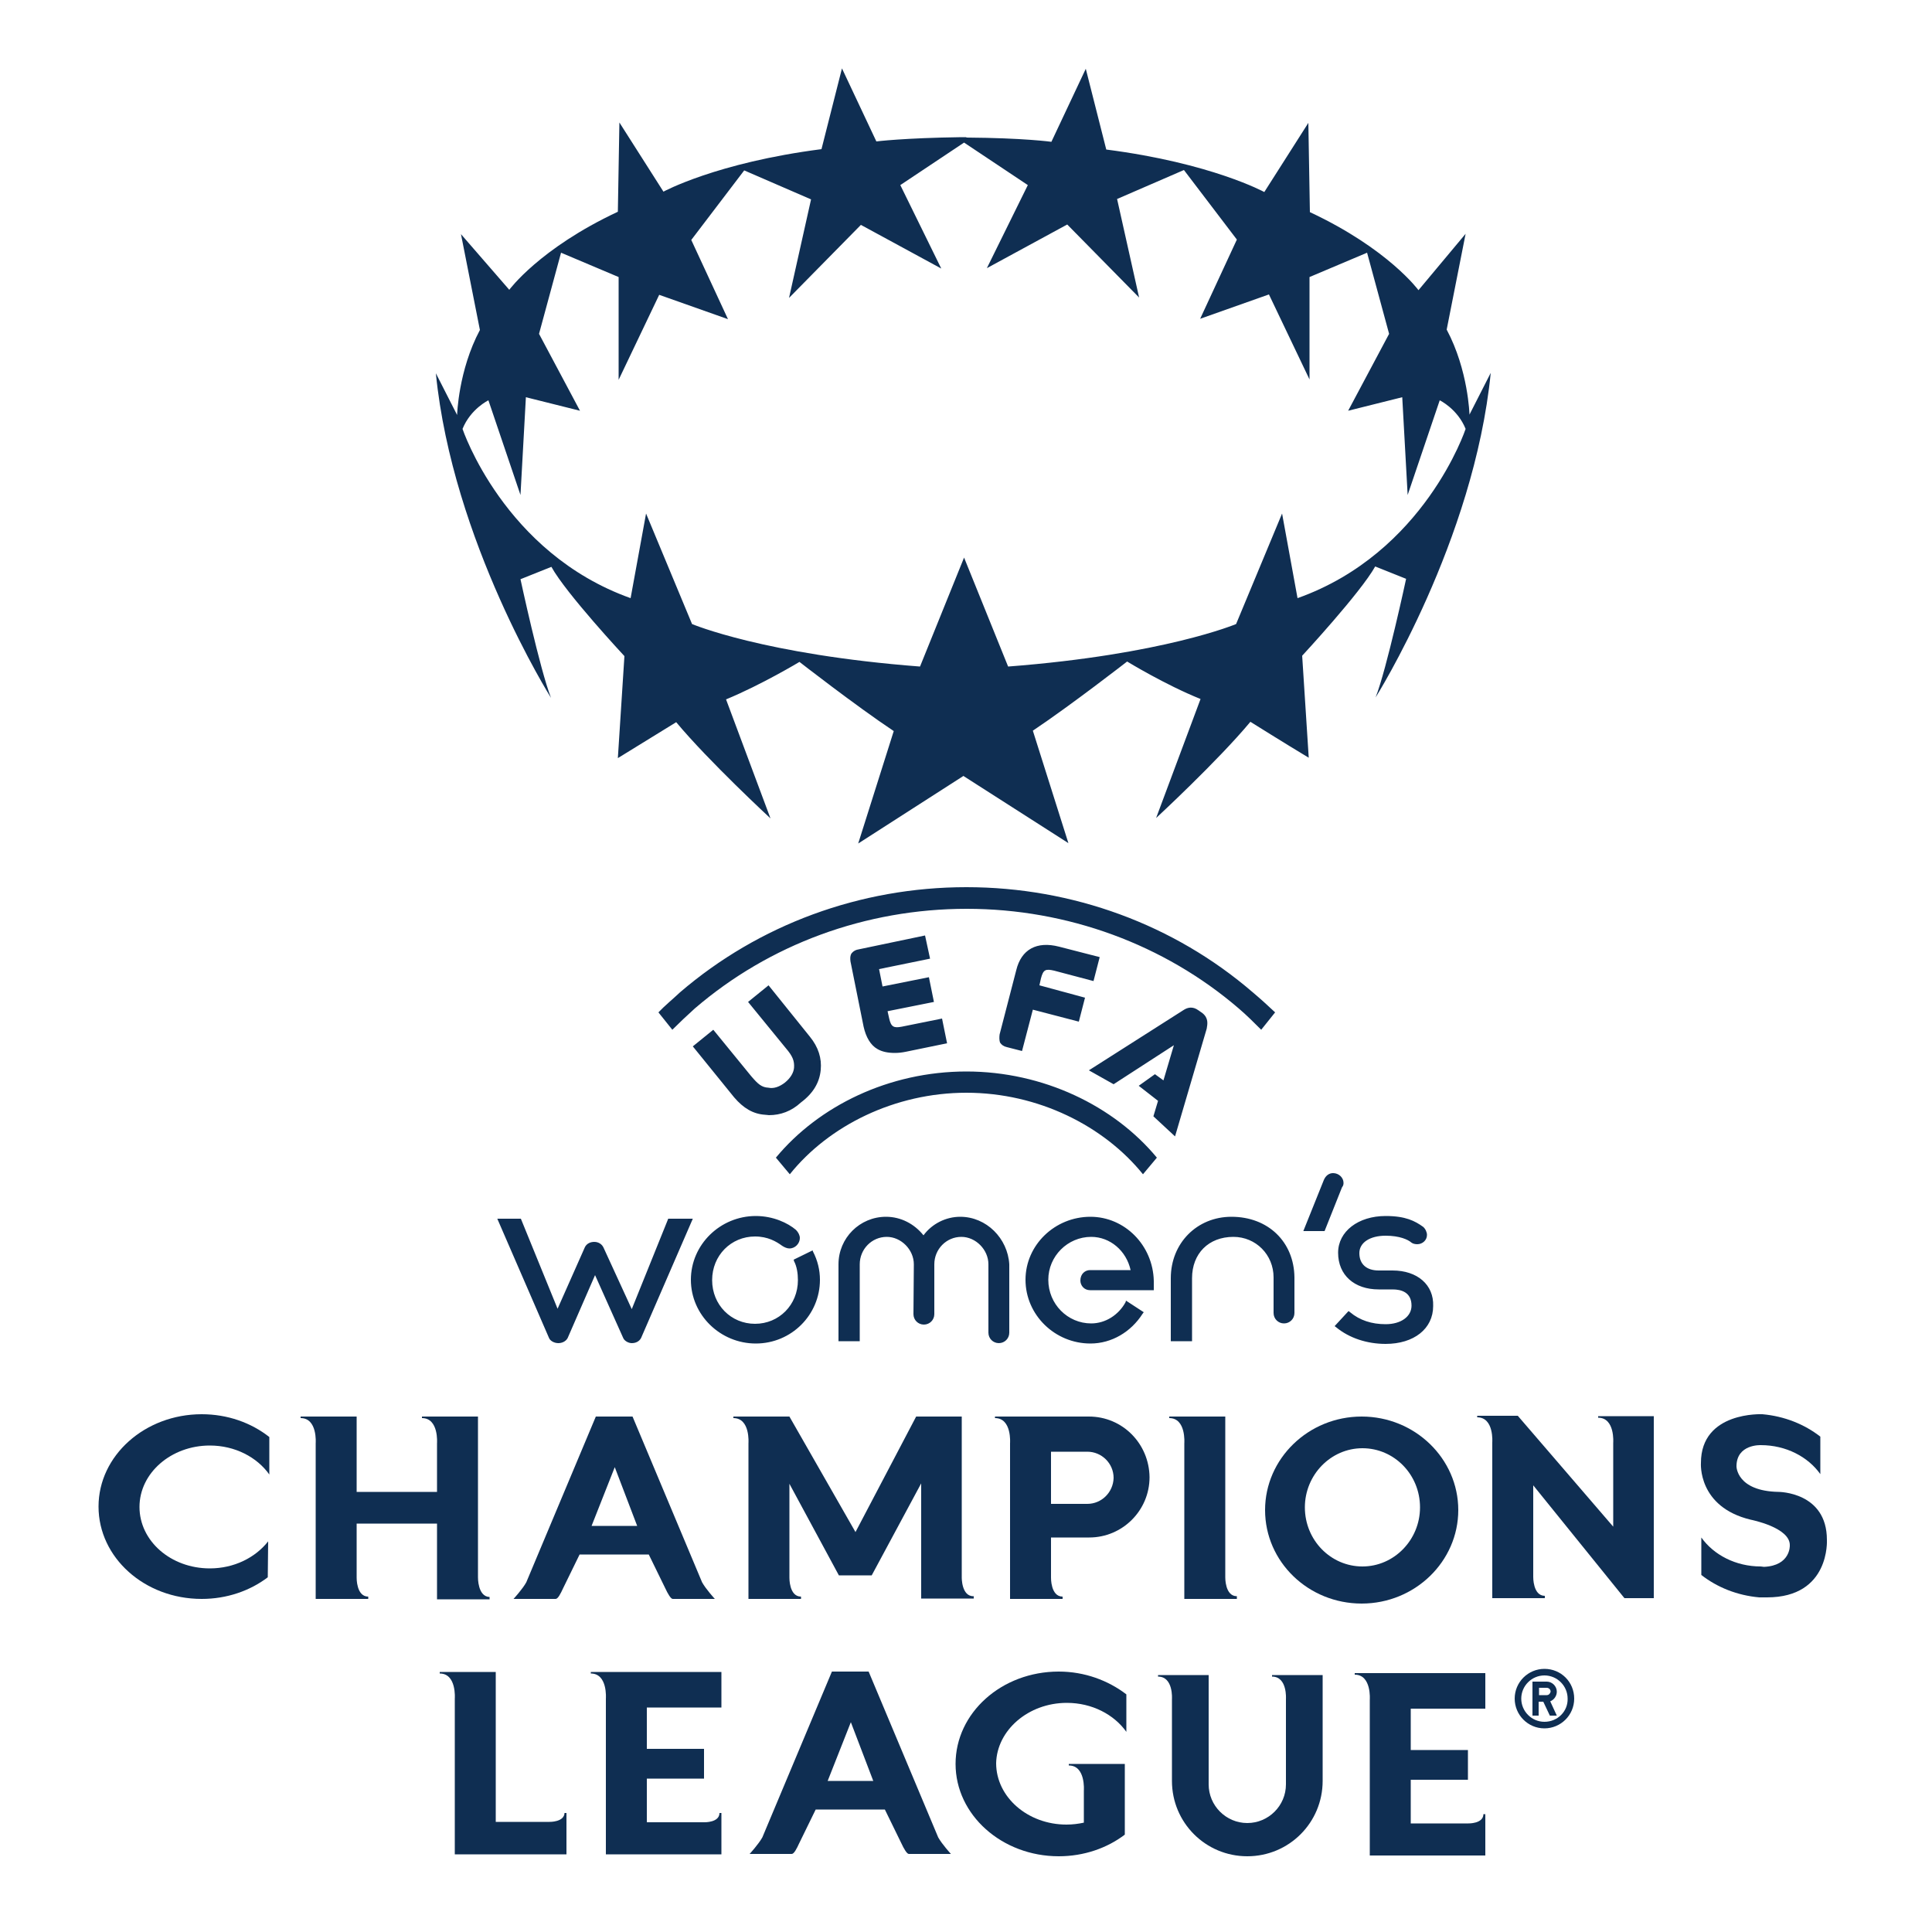 <?xml version="1.0" encoding="utf-8"?>
<!-- Generator: Adobe Illustrator 25.0.1, SVG Export Plug-In . SVG Version: 6.00 Build 0)  -->
<svg version="1.1" id="Layer_1" xmlns="http://www.w3.org/2000/svg" xmlns:xlink="http://www.w3.org/1999/xlink" x="0px" y="0px"
	 viewBox="0 0 500 500" style="enable-background:new 0 0 500 500;" xml:space="preserve">
<style type="text/css">
	.st0{display:none;fill:#FFFFFF;}
	.st1{display:none;fill:none;stroke:#FFFFFF;stroke-width:0.562;stroke-miterlimit:10;}
	.st2{fill:#0F2E52;}
</style>
<g>
	<g>
		<path class="st0" d="M354.1,355.2c-2.2,0-3.9,1.8-3.9,3.9c0,2.2,1.8,3.9,3.9,3.9c2.2,0,3.9-1.8,3.9-3.9S356.2,355.2,354.1,355.2
			 M357.4,359.2c0,1.9-1.5,3.4-3.3,3.4c-1.9,0-3.4-1.5-3.4-3.4c0-1.8,1.5-3.3,3.4-3.3C355.9,355.8,357.4,357.3,357.4,359.2"/>
		<path class="st0" d="M354,360.8c-0.9,0-1.7-0.8-1.7-1.7c0-0.9,0.8-1.7,1.7-1.7c0.7,0,1.2,0.4,1.5,1h0.5c-0.3-0.8-1.1-1.4-2-1.4
			c-1.2,0-2.1,1-2.1,2.1c0,1.2,1,2.1,2.1,2.1c1,0,1.8-0.6,2-1.5h-0.5C355.3,360.4,354.7,360.8,354,360.8"/>
		<path class="st0" d="M364.7,361.5c-0.2,0.1-0.4,0.2-0.7,0.3c-0.3,0.1-0.5,0.1-0.8,0.1s-0.6,0-0.8-0.2c-0.3-0.1-0.5-0.3-0.7-0.5
			c-0.2-0.3-0.4-0.6-0.5-0.9s-0.1-0.7-0.1-1.1s0.1-0.7,0.2-1.1c0.1-0.3,0.3-0.6,0.5-0.9c0.2-0.2,0.4-0.4,0.7-0.6
			c0.3-0.1,0.6-0.2,0.9-0.2c0.2,0,0.5,0,0.7,0.1s0.4,0.2,0.6,0.3l-0.3,0.4c-0.2-0.1-0.3-0.2-0.5-0.2c-0.2-0.1-0.3-0.1-0.5-0.1
			c-0.3,0-0.6,0.1-0.8,0.2c-0.2,0.1-0.4,0.4-0.5,0.7c-0.1,0.2-0.1,0.4-0.2,0.6c0,0.2,0,0.5,0,0.8c0,0.2,0,0.5,0,0.6
			c0,0.2,0.1,0.3,0.1,0.5c0.1,0.3,0.3,0.6,0.6,0.7c0.3,0.2,0.5,0.2,0.8,0.2c0.2,0,0.4,0,0.5-0.1c0.2-0.1,0.3-0.1,0.5-0.3
			L364.7,361.5"/>
		<path class="st0" d="M368.6,359.4c0-0.4,0-0.7-0.1-1c0-0.3-0.1-0.5-0.2-0.7s-0.2-0.4-0.4-0.5c-0.2-0.1-0.4-0.2-0.7-0.2
			c-0.2,0-0.5,0-0.7,0.1s-0.3,0.3-0.4,0.5s-0.2,0.4-0.2,0.6s-0.1,0.5-0.1,0.8c0,0.4,0,0.8,0.1,1.1c0.1,0.3,0.1,0.6,0.2,0.8
			c0.1,0.1,0.1,0.2,0.2,0.2c0.1,0.1,0.2,0.1,0.3,0.2c0.1,0.1,0.2,0.1,0.3,0.1c0.1,0,0.2,0,0.3,0c0.2,0,0.4,0,0.6-0.1
			s0.3-0.2,0.4-0.3c0.1-0.1,0.1-0.2,0.2-0.3c0-0.1,0.1-0.2,0.1-0.3c0-0.1,0.1-0.3,0.1-0.4C368.6,359.8,368.6,359.6,368.6,359.4
			 M369.3,359.3c0,0.5-0.1,0.9-0.2,1.3c-0.1,0.3-0.3,0.6-0.6,0.9c-0.2,0.2-0.4,0.3-0.6,0.4s-0.4,0.1-0.7,0.1c-0.3,0-0.6,0-0.9-0.2
			c-0.2-0.1-0.5-0.3-0.6-0.5c-0.4-0.5-0.6-1.2-0.6-2.1c0-0.4,0.1-0.8,0.2-1.1c0.1-0.3,0.2-0.6,0.4-0.8c0.2-0.2,0.4-0.4,0.7-0.5
			c0.3-0.1,0.5-0.2,0.9-0.2c0.2,0,0.4,0,0.6,0.1c0.2,0,0.3,0.1,0.5,0.2c0.1,0.1,0.3,0.2,0.3,0.3c0.1,0.1,0.2,0.2,0.2,0.3
			c0.2,0.2,0.3,0.5,0.4,0.8C369.3,358.5,369.3,358.9,369.3,359.3"/>
		<path class="st0" d="M373,358.2c0-0.4-0.1-0.7-0.3-0.8c-0.1-0.1-0.2-0.2-0.4-0.2c-0.2-0.1-0.4-0.1-0.6-0.1H371v2.1h0.9
			c0.2,0,0.4,0,0.5-0.1c0.1,0,0.2-0.1,0.3-0.2C372.9,358.7,373,358.5,373,358.2 M373.7,358.1c0,0.3,0,0.5-0.1,0.7s-0.2,0.4-0.4,0.5
			c-0.2,0.2-0.4,0.3-0.6,0.3c-0.2,0.1-0.4,0.1-0.7,0.1H371v2.1h-0.6v-5.2h1.5c0.3,0,0.5,0,0.7,0s0.3,0.1,0.5,0.2
			C373.5,357.1,373.7,357.5,373.7,358.1"/>
		<path class="st0" d="M376.1,359.8v2h-0.6v-2.1l-1.7-3.2h0.8l1,2c0,0.1,0.1,0.2,0.1,0.3c0,0.1,0.1,0.2,0.1,0.2c0,0.1,0,0.1,0,0.1
			c0.1-0.2,0.2-0.4,0.3-0.6l1-2h0.7L376.1,359.8"/>
		<path class="st0" d="M380.8,358c0-0.2,0-0.3-0.1-0.5s-0.2-0.3-0.4-0.3c-0.1,0-0.2-0.1-0.3-0.1c-0.1,0-0.2,0-0.4,0H379v2h0.6
			c0.2,0,0.4,0,0.6-0.1c0.1,0,0.3-0.1,0.4-0.2s0.2-0.2,0.2-0.3C380.8,358.3,380.8,358.2,380.8,358 M381,361.8c0-0.1-0.1-0.2-0.2-0.3
			c-0.1-0.1-0.2-0.3-0.3-0.5c-0.1-0.2-0.2-0.4-0.4-0.6c-0.1-0.2-0.3-0.4-0.5-0.6c0-0.1-0.1-0.1-0.1-0.1l-0.1-0.1
			c-0.1,0-0.1,0-0.1-0.1c-0.1,0-0.1,0-0.2,0v2.4h-0.6v-5.2h1.2c0.2,0,0.3,0,0.5,0c0.1,0,0.3,0,0.4,0.1c0.1,0,0.2,0.1,0.3,0.1
			c0.1,0,0.1,0.1,0.2,0.1s0.1,0.1,0.2,0.2s0.1,0.2,0.2,0.2c0,0.1,0.1,0.2,0.1,0.3c0,0.1,0,0.2,0,0.4c0,0.2,0,0.4-0.1,0.6
			s-0.2,0.3-0.3,0.5c-0.1,0.1-0.3,0.2-0.4,0.3c-0.2,0.1-0.4,0.1-0.6,0.1H380c0.1,0.1,0.2,0.2,0.3,0.3c0.1,0.1,0.2,0.2,0.2,0.3
			c0,0.1,0.1,0.2,0.2,0.3c0.1,0.1,0.2,0.3,0.3,0.5c0.1,0.2,0.2,0.3,0.3,0.5c0.1,0.2,0.2,0.3,0.2,0.4c0.1,0.1,0.1,0.1,0.1,0.2H381
			V361.8z"/>
		<line class="st1" x1="382.9" y1="361.8" x2="382.9" y2="356.6"/>
		<path class="st0" d="M388.1,361.5c-0.2,0.1-0.4,0.2-0.7,0.3c-0.3,0.1-0.5,0.1-0.8,0.1c-0.7,0-1.2-0.2-1.6-0.7
			c-0.2-0.2-0.4-0.5-0.5-0.9c-0.1-0.3-0.2-0.7-0.2-1.2s0.1-0.9,0.2-1.3s0.3-0.7,0.6-0.9c0.4-0.3,0.8-0.5,1.4-0.5s1,0.2,1.4,0.5
			l-0.3,0.4c-0.2-0.2-0.4-0.2-0.6-0.3c-0.2-0.1-0.4-0.1-0.6-0.1c-0.3,0-0.6,0.1-0.8,0.2c-0.2,0.1-0.4,0.4-0.5,0.7
			c-0.1,0.4-0.2,0.8-0.2,1.3c0,0.4,0,0.7,0.1,0.9c0.1,0.3,0.2,0.5,0.3,0.7c0.1,0.1,0.1,0.2,0.2,0.2c0.1,0.1,0.2,0.1,0.3,0.2
			c0.1,0.1,0.2,0.1,0.4,0.1c0.1,0,0.3,0,0.4,0c0.3,0,0.6-0.1,0.8-0.2v-1.6h-1l-0.1-0.5h1.8L388.1,361.5"/>
		<polygon class="st0" points="392.2,361.8 392.2,359.3 390,359.3 390,361.8 389.4,361.8 389.4,356.6 390,356.6 390,358.8 
			392.2,358.8 392.2,356.6 392.8,356.6 392.8,361.8 		"/>
		<polygon class="st0" points="397.1,357.1 395.7,357.1 395.7,361.8 395.1,361.8 395.1,357.1 393.7,357.1 393.7,356.6 397.1,356.6 
					"/>
		<path class="st0" d="M402.2,361.8h-2.9v-0.3c0.1-0.1,0.3-0.2,0.5-0.4c0.2-0.2,0.4-0.4,0.6-0.7c0.2-0.2,0.4-0.5,0.5-0.6
			c0.1-0.2,0.3-0.4,0.4-0.6s0.2-0.3,0.2-0.5c0-0.1,0.1-0.3,0.1-0.4c0-0.3-0.1-0.5-0.3-0.7c-0.2-0.2-0.4-0.3-0.7-0.3
			c-0.1,0-0.2,0-0.3,0c-0.1,0-0.2,0.1-0.3,0.1c-0.1,0-0.2,0.1-0.3,0.1c-0.1,0.1-0.2,0.1-0.3,0.2l-0.3-0.3c0.3-0.3,0.6-0.4,0.8-0.5
			c0.3-0.1,0.5-0.2,0.8-0.2c0.2,0,0.4,0,0.6,0.1s0.3,0.2,0.4,0.3c0.1,0.1,0.2,0.3,0.3,0.4c0.1,0.2,0.1,0.4,0.1,0.6s-0.1,0.4-0.1,0.7
			c-0.1,0.2-0.2,0.5-0.4,0.7c-0.2,0.2-0.4,0.5-0.7,0.8c-0.1,0.1-0.2,0.2-0.4,0.4c-0.1,0.1-0.2,0.2-0.3,0.3c-0.1,0.1-0.2,0.2-0.3,0.2
			c-0.1,0.1-0.1,0.1-0.2,0.1h0.1c0.1,0,0.1,0,0.2,0s0.2,0,0.3,0h1.6L402.2,361.8"/>
		<path class="st0" d="M406.2,359.3c0-0.3,0-0.5,0-0.7s-0.1-0.4-0.1-0.6c-0.1-0.3-0.2-0.5-0.4-0.6c-0.2-0.1-0.4-0.2-0.6-0.2
			c-0.1,0-0.3,0.1-0.4,0.2s-0.3,0.3-0.4,0.5c-0.2,0.3-0.3,0.8-0.3,1.4c0,0.3,0,0.5,0,0.8c0,0.2,0.1,0.4,0.1,0.6
			c0.1,0.3,0.2,0.5,0.4,0.6c0.2,0.2,0.3,0.2,0.5,0.2s0.3-0.1,0.5-0.2s0.3-0.3,0.4-0.5s0.1-0.4,0.2-0.6
			C406.2,359.9,406.2,359.6,406.2,359.3 M406.9,359.3c0,0.4-0.1,0.7-0.1,1.1c-0.1,0.3-0.2,0.6-0.4,0.8c-0.2,0.2-0.3,0.4-0.6,0.5
			c-0.2,0.1-0.5,0.2-0.7,0.2c-0.3,0-0.6-0.1-0.8-0.3c-0.2-0.2-0.4-0.4-0.5-0.7c-0.1-0.3-0.2-0.6-0.3-0.9c-0.1-0.3-0.1-0.6-0.1-0.9
			s0-0.7,0.1-1s0.2-0.6,0.4-0.8c0.2-0.2,0.3-0.4,0.6-0.5c0.2-0.1,0.4-0.2,0.7-0.2c0.2,0,0.4,0,0.6,0.1s0.3,0.2,0.5,0.3
			c0.1,0.1,0.2,0.3,0.3,0.4c0.1,0.2,0.2,0.4,0.2,0.5c0.1,0.2,0.1,0.4,0.1,0.6C406.8,359,406.9,359.1,406.9,359.3"/>
		<path class="st0" d="M411.1,359.3c0,0.4,0,0.7-0.1,1.1c-0.1,0.3-0.2,0.6-0.4,0.8c-0.2,0.2-0.3,0.4-0.6,0.5
			c-0.2,0.1-0.5,0.2-0.7,0.2c-0.3,0-0.6-0.1-0.8-0.3c-0.2-0.2-0.4-0.4-0.5-0.7c-0.1-0.3-0.2-0.6-0.3-0.9c-0.1-0.3-0.1-0.6-0.1-0.9
			s0-0.7,0.1-1s0.2-0.6,0.4-0.8c0.2-0.2,0.4-0.4,0.6-0.5s0.4-0.2,0.7-0.2c0.2,0,0.4,0,0.6,0.1s0.3,0.2,0.5,0.3
			c0.1,0.1,0.2,0.3,0.3,0.4c0.1,0.2,0.2,0.4,0.2,0.5c0.1,0.2,0.1,0.4,0.1,0.6C411.1,359,411.1,359.1,411.1,359.3"/>
	</g>
</g>
<g>
	<g>
		<path class="st2" d="M324.2,256.8c-20.3-17.5-46.6-27.2-74.1-27.2c-27.5,0-53.7,9.7-74.1,27.2c-1.9,1.8-3.9,3.4-5.6,5.2l3.6,4.5
			c1.8-1.8,3.7-3.6,5.8-5.5c19.3-16.6,44.2-25.8,70.4-25.8c26,0,51.1,9.2,70.4,25.8c2.1,1.8,3.9,3.6,5.8,5.5l3.6-4.5
			C328.1,260.2,326.1,258.4,324.2,256.8z M250.1,277.3c-20,0-38.2,8.9-49.3,22.3l3.6,4.3c10.1-12.6,27.2-21.1,45.7-21.1
			c18.6,0,35.6,8.6,45.7,21.1l3.6-4.3C288.3,286.2,270,277.3,250.1,277.3L250.1,277.3z M311.2,262.2l-1-0.7c-1.6-1.2-3-0.7-3.9-0.1
			L281.8,277l6.4,3.6l15.6-10.1l-2.7,9.1l-2.2-1.6l-4.2,3l5,3.9l-1.2,4l5.6,5.2l8.2-27.9C312.5,265,312.8,263.5,311.2,262.2
			L311.2,262.2z M272.8,251.2l10.2,2.7l1.6-6.2l-10.5-2.7c-5.8-1.5-9.8,0.7-11.1,6.1l-4.3,16.6c-0.1,0.7-0.1,1.5,0.1,2.1
			c0.4,0.6,0.9,1,1.8,1.2l3.9,1l2.8-10.7l11.9,3.1l1.6-6.2L269,255l0.4-1.8C270,250.9,270.6,250.7,272.8,251.2L272.8,251.2z
			 M239.4,242.1l-17.2,3.6c-0.7,0.1-1.3,0.4-1.8,1c-0.4,0.6-0.4,1.3-0.3,2.1l3.4,16.9c0.6,2.7,1.8,4.8,3.6,5.8c1.2,0.7,2.7,1,4.5,1
			c0.9,0,1.8-0.1,2.8-0.3l10.7-2.2l-1.3-6.4l-10.4,2.1c-2.1,0.4-2.8,0.1-3.3-2.2l-0.4-1.8l12-2.4l-1.3-6.4l-12,2.4l-0.9-4.5
			l13.2-2.7L239.4,242.1z M212.4,276.9c0.3-3-0.6-5.9-2.8-8.6L198.9,255l-5.3,4.3l9.8,12c1.8,2.1,2.2,3.3,2.1,5
			c-0.1,1.3-0.9,2.7-2.4,3.9c-1.3,1-2.8,1.6-4.2,1.3c-1.8-0.1-2.7-0.9-4.5-3l-9.8-12l-5.3,4.3l10.7,13.2c2.4,2.8,4.9,4.3,8,4.5
			c0.4,0,0.7,0.1,1,0.1c3,0,5.8-1,8.3-3.3C210.5,282.9,212.1,280.1,212.4,276.9L212.4,276.9z"/>
		<path class="st2" d="M248.5,314.9c-3.7,0-7.3,1.8-9.5,4.8c-2.4-3-5.9-4.8-9.7-4.8c-6.8,0-12.3,5.5-12.3,12.3v19.9h5.5v-19.9
			c0-3.9,3.1-7.1,7-7.1c3.7,0,7,3.3,7,7.1l-0.1,12.9c0,1.5,1.2,2.7,2.7,2.7c1.5,0,2.7-1.2,2.7-2.7v-12.9c0-3.9,3.1-7.1,7-7.1
			c3.7,0,7,3.3,7,7.1v17.7c0,1.5,1.2,2.7,2.7,2.7c1.5,0,2.7-1.2,2.7-2.7v-17.7C260.8,320.5,255.3,314.9,248.5,314.9L248.5,314.9z
			 M210.3,323.6l-4.9,2.4l0.1,0.4c0.7,1.3,1,3.1,1,4.9c0,6.4-4.9,11.3-11.1,11.3c-6.2,0-11.1-4.9-11.1-11.3s4.9-11.3,11.1-11.3
			c3.3,0,5.5,1.3,7,2.4c0.6,0.4,1.3,0.7,1.9,0.7c1.5,0,2.7-1.3,2.7-2.7c0-0.7-0.4-1.5-1-2.1c-2.1-1.8-5.9-3.6-10.4-3.6
			c-9.2,0-16.8,7.4-16.8,16.5c0,9.1,7.6,16.5,16.8,16.5c9.2,0,16.6-7.4,16.6-16.5c0-2.5-0.6-5-1.8-7.3L210.3,323.6z M172.9,315.5
			l-9.4,23.3l-7.3-15.9c-0.4-0.9-1.3-1.5-2.4-1.5c-1,0-1.9,0.4-2.4,1.3l-7.1,16l-9.5-23.3h-6.1l13.4,30.9c0.3,0.7,1.3,1.3,2.4,1.3
			c0.9,0,1.9-0.4,2.4-1.3l7.1-16.3l7.3,16.3c0.3,0.7,1.3,1.3,2.2,1.3c1,0,1.9-0.4,2.4-1.3l13.4-30.9H172.9z M318.7,314.9
			c-8.9,0-15.7,6.8-15.7,15.9v16.3h5.5v-16.3c0-6.4,4.3-10.7,10.7-10.7c5.8,0,10.4,4.6,10.4,10.5v9.2c0,1.5,1.2,2.7,2.7,2.7
			c1.5,0,2.7-1.2,2.7-2.7v-9.2C334.9,321.4,328.2,314.9,318.7,314.9L318.7,314.9z M360.4,328.8h-3.6c-3.1,0-5-1.6-5-4.5
			c0-2.7,2.7-4.5,6.8-4.5c3.6,0,5.8,1,6.7,1.8c0.4,0.3,1,0.4,1.5,0.4c1.3,0,2.5-1,2.5-2.4c0-0.7-0.4-1.6-1-2.1
			c-2.1-1.5-4.5-2.8-9.7-2.8c-7.1,0-12.3,4-12.3,9.5c0,5.8,4.2,9.5,10.5,9.5h3.6c2.2,0,4.9,0.7,4.9,4.2c0,2.8-2.7,4.8-6.7,4.8
			c-3.6,0-6.7-1-9.2-3.1l-0.4-0.3l-3.6,3.9l0.4,0.3c3.4,2.8,8,4.3,12.8,4.3c7.3,0,12.3-3.9,12.3-9.8
			C371.1,332.5,366.8,328.8,360.4,328.8L360.4,328.8z M347.7,306.1c0-1.3-1.2-2.5-2.7-2.5c-1,0-1.9,0.6-2.4,1.8l-5.3,13.2h5.5
			l4.5-11.3C347.7,306.8,347.7,306.4,347.7,306.1L347.7,306.1z M282.2,314.9c-9.2,0-16.8,7.3-16.8,16.3c0,9.1,7.6,16.5,16.8,16.5
			c5.5,0,10.5-3,13.5-7.7l0.3-0.4l-4.6-3l-0.1,0.4c-1.8,3.3-5.2,5.5-8.9,5.5c-6.1,0-11.1-5-11.1-11.3c0-6.1,5-11.1,11.1-11.1
			c4.9,0,9.1,3.6,10.2,8.6h-10.5c-1.3,0-2.5,1-2.5,2.7c0,1.3,1,2.5,2.5,2.5h16.5v-2.4C298.4,322.3,291.1,314.9,282.2,314.9
			L282.2,314.9z"/>
	</g>
	<path class="st2" d="M250.1,35.6c14.9,0.1,22,1.1,22,1.1l8.9-18.9l5.3,20.9c27.2,3.5,40.9,11,40.9,11l11.4-17.9l0.4,23.1
		c20.3,9.5,28.1,20.2,28.1,20.2l12.2-14.6l-4.9,24.8c5.6,10.5,5.9,22,5.9,22l5.5-10.8c-4.3,43.5-29.8,84-29.8,84
		c2.9-7.4,7.9-30.7,7.9-30.7l-8-3.2c-3.8,6.8-18.9,23.1-18.9,23.1l1.7,26.4c-6-3.6-15.1-9.3-15.1-9.3c-8.4,10.1-24.4,24.9-24.4,24.9
		l11.5-30.8c-9.2-3.7-19-9.7-19-9.7s-14.4,11.2-24.4,17.9l9.2,29.1l-27.2-17.4l-0.1,0.1l-27.1,17.4l9.2-29.1
		c-9.9-6.6-24.4-17.9-24.4-17.9s-9.8,5.9-19,9.7l11.5,30.8c0,0-16-14.8-24.4-24.9c0,0-9.1,5.6-15.1,9.3l1.7-26.4
		c0,0-15.1-16.2-18.9-23.1l-8,3.2c0,0,5,23.3,7.9,30.7c0,0-25.5-40.5-29.8-84l5.5,10.8c0,0,0.3-11.5,5.9-22l-4.9-24.8L131.8,75
		c0,0,7.8-10.7,28.1-20.2l0.4-23.1l11.4,17.9c0,0,13.7-7.5,40.9-11l5.3-20.9l8.9,18.9c0,0,7.1-0.9,22-1.1H250.1z M248.6,37.5
		L233,47.9l10.6,21.6l-20.8-11.3l-18.6,18.9l5.7-25.5l-17.3-7.5l-13.7,18l9.5,20.5l-17.8-6.3l-10.5,22V71.7l-14.9-6.3l-5.7,21
		l10.6,19.9l-14-3.5l-1.4,25.3l-8.3-24.5c0,0-4.6,2.2-6.7,7.4c0,0,10.7,32.1,43.5,43.8l4-21.9l11.9,28.6c0,0,18.6,7.9,59,11
		l11.4-28.2l11.4,28.2c40.3-3.1,59-11,59-11l11.9-28.6l4,21.9c32.9-11.7,43.5-43.8,43.5-43.8c-2.1-5.2-6.7-7.4-6.7-7.4l-8.3,24.5
		l-1.4-25.3l-14,3.5l10.6-19.9l-5.7-21l-14.9,6.3v26.5l-10.5-22l-17.8,6.3l9.5-20.5l-13.7-18l-17.3,7.5l5.7,25.5l-18.6-18.9
		l-20.8,11.3L266,47.9l-16.5-11L248.6,37.5z"/>
	<path class="st2" d="M69.3,408.2c-4.6,3.5-10.6,5.6-17.1,5.6c-14.8,0-26.7-10.7-26.7-23.9c0-13.2,12-23.9,26.7-23.9
		c6.7,0,12.8,2.2,17.5,5.9l0,9.7c-3.2-4.5-8.9-7.5-15.4-7.5c-10,0-18.2,7.1-18.2,15.9s8.1,15.9,18.2,15.9c6.3,0,11.8-2.8,15.1-7
		L69.3,408.2z"/>
	<path class="st2" d="M123.7,408.2v-41.6h-14.5v0.4c4.4,0,3.9,6.5,3.9,6.5v12.6H92.3v-19.5H77.8v0.4c4.4,0,3.9,6.5,3.9,6.5v40.3
		h13.6v-0.6c-3.1,0-3-4.9-3-4.9v-14h20.8v19.6h13.6v-0.6C123.6,413.2,123.7,408.2,123.7,408.2z"/>
	<path class="st2" d="M248.9,408.2v-41.6h-11.8l-15.7,29.9l-17.1-29.9h-14.5v0.4c4.4,0,3.9,6.5,3.9,6.5v40.3h13.6v-0.6
		c-3.1,0-3-4.9-3-4.9V384l12.8,23.7h8.5l12.8-23.8v29.8h13.6v-0.6C248.8,413.2,248.9,408.2,248.9,408.2z"/>
	<path class="st2" d="M320.1,413.8h-13.6v-40.3c0,0,0.5-6.5-3.9-6.5v-0.4h14.5v41.6c0,0-0.1,4.9,3,4.9V413.8z"/>
	<path class="st2" d="M377.4,390.8c0,13.3-11.2,24.2-25,24.2c-13.8,0-25-10.8-25-24.2c0-13.3,11.2-24.2,25-24.2
		C366.2,366.6,377.4,377.5,377.4,390.8z M352.6,374.8c-8.2,0-14.9,6.9-14.9,15.3c0,8.5,6.7,15.3,14.9,15.3c8.2,0,14.9-6.9,14.9-15.3
		C367.5,381.6,360.8,374.8,352.6,374.8z"/>
	<path class="st2" d="M163.7,366.6l18,42.9c1,1.8,3.3,4.3,3.3,4.3h-10.9c-0.5,0-1.3-1.4-1.9-2.7l-4.3-8.8h-17.9l-4.3,8.8
		c-0.6,1.3-1.3,2.7-1.9,2.7h-10.9c0,0,2.3-2.5,3.3-4.3l18-42.9H163.7z M164.9,394.9l-5.8-15.2l-6,15.2H164.9z"/>
	<path class="st2" d="M224.8,432.6l18,42.9c1,1.8,3.3,4.3,3.3,4.3h-10.9c-0.5,0-1.3-1.4-1.9-2.7l-4.3-8.8h-17.9l-4.3,8.8
		c-0.6,1.3-1.3,2.7-1.9,2.7h-10.9c0,0,2.3-2.5,3.3-4.3l18-42.9H224.8z M226,460.9l-5.8-15.2l-6,15.2H226z"/>
	<path class="st2" d="M276.1,440.7c6.5,0,12.2,3,15.4,7.5l0-9.7c-4.7-3.6-10.8-5.9-17.5-5.9c-14.8,0-26.7,10.7-26.7,23.9
		c0,13.2,12,23.9,26.7,23.9c6.5,0,12.5-2.1,17.1-5.6l0-9.5c0,0,0,0,0,0v-8.8h-14.5v0.4c4.4,0,3.9,6.5,3.9,6.5v8.3
		c-1.4,0.3-2.9,0.5-4.5,0.5c-10,0-18.2-7.1-18.2-15.9C258,447.8,266.1,440.7,276.1,440.7z"/>
	<path class="st2" d="M396.8,384.4v23.7c0,0-0.1,4.9,3,4.9v0.6h-13.6v-40.3c0,0,0.5-6.5-3.9-6.5v-0.4h10.5l24.7,28.7v-21.7
		c0,0,0.5-6.5-3.9-6.5v-0.4H428v13.2v33.9h-7.6L396.8,384.4z"/>
	<path class="st2" d="M146.1,469.1c0,2.5-3.9,2.4-3.9,2.4h-13.9v-38.8h-14.5v0.4c4.4,0,3.9,6.5,3.9,6.5v40.3h5.1h8.5h15.3v-10.7
		H146.1z"/>
	<path class="st2" d="M186.7,441.8v-9.1h-19.3h-7.8h-6.7v0.4c4.4,0,3.9,6.5,3.9,6.5v40.3h29.9v-10.7h-0.5c0,2.5-3.9,2.4-3.9,2.4
		h-14.9v-11.3h14.8v-7.7h-14.8v-10.7H186.7z"/>
	<path class="st2" d="M384.4,442.1V433h-19.3h-7.8h-6.7v0.4c4.4,0,3.9,6.5,3.9,6.5v40.3h29.9v-10.7h-0.5c0,2.5-3.9,2.4-3.9,2.4
		h-14.9v-11.3h14.8v-7.7h-14.8v-10.7H384.4z"/>
	<path class="st2" d="M303.3,460.9c0,10.8,8.7,19.5,19.5,19.5c10.8,0,19.5-8.7,19.5-19.5v-3.7v-23.7h-13.1v0.4c4,0,3.6,5.8,3.6,5.8
		V457v4.8c0,5.5-4.5,10-10,10s-10-4.5-10-10v-4.6v-23.7h-13.1v0.4c4,0,3.6,5.8,3.6,5.8V457V460.9z"/>
	<path class="st2" d="M281.8,366.6H272h-3.1h-11.4v0.4c4.4,0,3.9,6.5,3.9,6.5v40.3H275v-0.6c-3.1,0-3-4.9-3-4.9v-10.4h9.9
		c8.6,0,15.6-7,15.6-15.6C297.4,373.6,290.5,366.6,281.8,366.6z M281.4,389.2H272v-13.5h9.4c3.7,0,6.8,3,6.8,6.8
		C288.1,386.2,285.1,389.2,281.4,389.2z"/>
	<path class="st2" d="M455.7,405.4c-6.5,0-12.2-3-15.4-7.5l0,9.7c4.1,3.2,9.3,5.3,15,5.8h2c16.4,0,15.5-14.9,15.5-14.9
		c0-12.4-12.5-12.4-12.5-12.4c-10.9-0.2-10.9-6.6-10.9-6.6c0-5.8,6.3-5.5,6.3-5.5c6.5,0,12.2,3,15.4,7.5l0-9.7
		c-4.1-3.2-9.3-5.3-15-5.8c0,0-15.9-0.8-15.9,12.6c0,0-0.9,11.4,12.9,14.7c0,0,10.3,2,10.1,6.7c0,0,0.2,5.2-6.7,5.5L455.7,405.4z"/>
	<g>
		<path class="st2" d="M399.7,431.9c-4.2,0-7.7,3.4-7.7,7.7c0,4.2,3.4,7.7,7.7,7.7c4.2,0,7.7-3.4,7.7-7.7
			C407.4,435.3,404,431.9,399.7,431.9z M399.7,445.6c-3.3,0-6-2.7-6-6c0-3.3,2.7-6,6-6c3.3,0,6,2.7,6,6
			C405.8,442.9,403.1,445.6,399.7,445.6z"/>
		<path class="st2" d="M402.9,437.8c0-1.4-1.2-2.6-2.6-2.6l-3.7,0v8.8h1.6v-3.6h1.2l1.7,3.6h1.8l-1.7-3.7
			C402.2,439.9,402.9,438.9,402.9,437.8z M400.3,438.7h-2v-1.9h2c0.5,0,1,0.4,1,1C401.2,438.3,400.8,438.7,400.3,438.7z"/>
	</g>
</g>
</svg>
